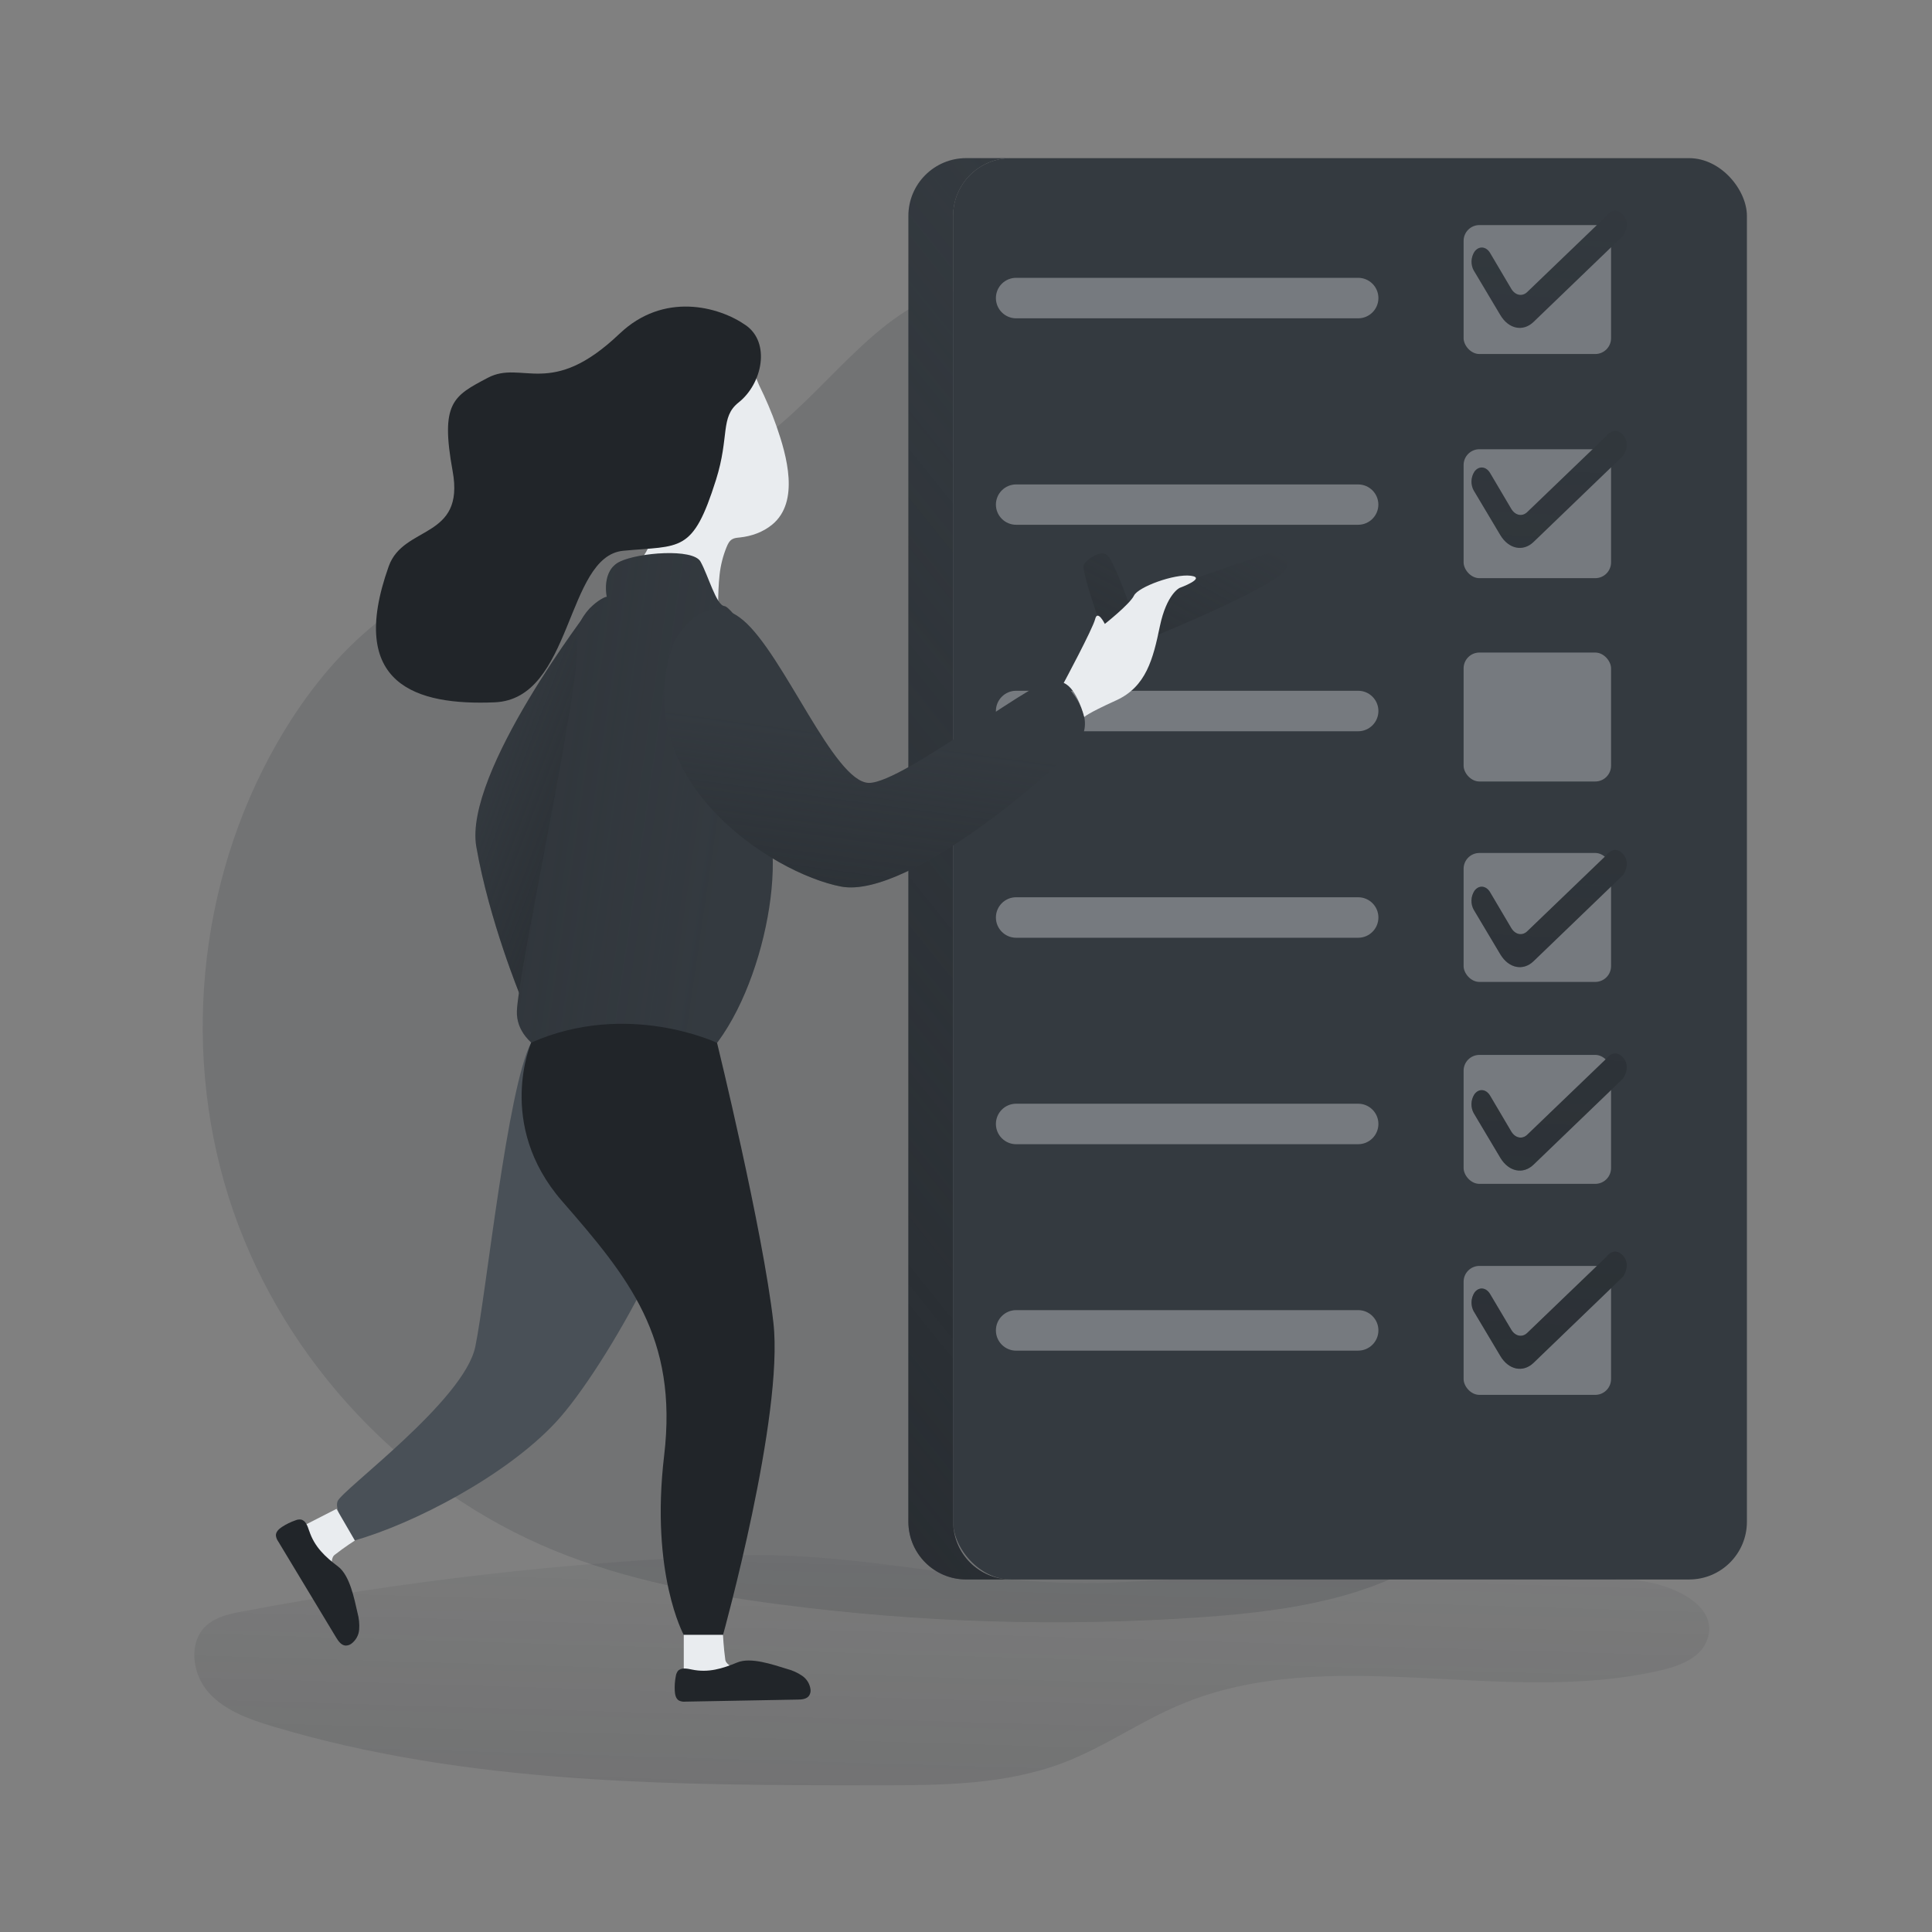 <svg transform="scale(1)" id="_0020_checklist" xmlns="http://www.w3.org/2000/svg" xmlns:xlink="http://www.w3.org/1999/xlink" viewBox="0 0 500 500" class="show_show__wrapper__graphic__5Waiy "><rect x="0" y="0" width="500" height="500" fill="#808080" stroke="none"/><title>React</title><defs><style>.cls-1{fill:url(#linear-gradient);opacity:.52;}.cls-1,.cls-2,.cls-3,.cls-4,.cls-5,.cls-6,.cls-7,.cls-8,.cls-9,.cls-10,.cls-11,.cls-12,.cls-13,.cls-14,.cls-15,.cls-16,.cls-17{stroke-width:0px;}.cls-1,.cls-2,.cls-5{isolation:isolate;}.cls-2{opacity:.18;}.cls-2,.cls-17{fill:#343A40;}.cls-3{fill:url(#linear-gradient-11);}.cls-4{fill:url(#linear-gradient-10);}.cls-5{fill:#F8F9FA;opacity:.34;}.cls-6{fill:url(#linear-gradient-4);}.cls-7{fill:url(#linear-gradient-2);}.cls-8{fill:url(#linear-gradient-3);}.cls-9{fill:url(#linear-gradient-8);}.cls-10{fill:url(#linear-gradient-9);}.cls-11{fill:url(#linear-gradient-7);}.cls-12{fill:url(#linear-gradient-5);}.cls-13{fill:url(#linear-gradient-6);}.cls-14{fill:#212529;}.cls-15{fill:#495057;}.cls-16{fill:#E9ECEF;}</style><linearGradient id="linear-gradient" x1="-93.57" y1="173.73" x2="-104.91" y2="-210.24" gradientTransform="translate(341.83 532.72) scale(1 -1)" gradientUnits="userSpaceOnUse"><stop offset="0" stop-color="#000" stop-opacity="0" style="stop-color: rgb(33, 37, 41);"></stop><stop offset=".98" stop-color="#000" style="stop-color: rgb(33, 37, 41);"></stop></linearGradient><linearGradient id="linear-gradient-2" x1="4.51" y1="382.78" x2="-315.06" y2="125.79" xlink:href="#linear-gradient"></linearGradient><linearGradient id="linear-gradient-3" x1="63.55" y1="553.96" x2="16.16" y2="-341.56" xlink:href="#linear-gradient"></linearGradient><linearGradient id="linear-gradient-4" x1="66.55" y1="553.8" x2="19.16" y2="-341.72" xlink:href="#linear-gradient"></linearGradient><linearGradient id="linear-gradient-5" x1="72.27" y1="553.5" x2="24.89" y2="-342.02" xlink:href="#linear-gradient"></linearGradient><linearGradient id="linear-gradient-6" x1="75.05" y1="553.35" x2="27.66" y2="-342.17" xlink:href="#linear-gradient"></linearGradient><linearGradient id="linear-gradient-7" x1="77.77" y1="553.21" x2="30.37" y2="-342.31" xlink:href="#linear-gradient"></linearGradient><linearGradient id="linear-gradient-8" x1="-220.67" y1="333.69" x2="-146.96" y2="305.88" xlink:href="#linear-gradient"></linearGradient><linearGradient id="linear-gradient-9" x1="-27.59" y1="400.26" x2="-81.87" y2="298.19" xlink:href="#linear-gradient"></linearGradient><linearGradient id="linear-gradient-10" x1="-153.34" y1="318.6" x2="-473.52" y2="365.39" xlink:href="#linear-gradient"></linearGradient><linearGradient id="linear-gradient-11" x1="-116.55" y1="342.23" x2="-131.13" y2="234.75" xlink:href="#linear-gradient"></linearGradient></defs><path class="cls-2" id="background" d="M193.43,116.01c-31.02,18.82-70.15,23.22-97.82,46.69-9.77,8.29-17.65,18.65-24,29.77-20.64,36.18-24.88,81.33-11.31,120.73,13.57,39.39,44.72,72.35,83.28,88.13,18.44,7.55,38.21,11.26,57.97,13.86,36.43,4.78,73.24,5.89,109.89,3.31,23.17-1.63,47.63-5.32,65.45-20.2,11.88-9.93,19.62-23.93,25.61-38.21,16.18-38.82,21.18-81.39,14.44-122.91-4.12-25.11-12.64-49.69-26.68-70.9-23.62-35.71-60.79-59.14-98.88-76.96-14.95-6.96-34.06-19.12-50.74-12.08-17.53,7.41-30.5,28.66-47.21,38.78Z"></path><path class="cls-1" id="shadow" d="M62.63,417.06c-3.27.63-6.71,1.35-9.19,3.6-4.73,4.24-3.76,12.39.4,17.19s10.49,7.04,16.54,8.88c50.58,15.21,104.29,15.32,157.1,15.3,16.13,0,32.69-.09,47.76-5.85,10.44-3.99,19.71-10.57,30.01-14.93,38.66-16.4,83.89.61,124.77-9.03,4.8-1.13,10.13-3.19,11.8-7.83,3.37-9.35-10.26-15.07-20.21-15.56-43.64-2.16-87.37-1.95-130.98.62-34.85,2.05-66.6-8.29-101.57-6.88-42.44,1.7-84.69,6.55-126.42,14.5Z"></path><g id="list_board"><path class="cls-17" d="M261.62,408.76h-11.58c-8.24,0-14.92-6.67-14.95-14.9V55.87c0-8.25,6.69-14.94,14.95-14.95h11.58c-8.25,0-14.95,6.69-14.95,14.95v337.99c.02,8.24,6.71,14.91,14.95,14.9Z"></path><path class="cls-7" d="M261.62,408.76h-11.58c-8.24,0-14.92-6.67-14.95-14.9V55.87c0-8.25,6.69-14.94,14.95-14.95h11.58c-8.25,0-14.95,6.69-14.95,14.95v337.99c.02,8.24,6.71,14.91,14.95,14.9Z"></path><rect class="cls-17" x="246.66" y="40.93" width="205.44" height="367.84" rx="14.95" ry="14.95"></rect><path class="cls-5" d="M351.49,82.38h-88.51c-2.89,0-5.24-2.34-5.24-5.24h0c0-2.9,2.34-5.24,5.24-5.24h88.51c2.89,0,5.24,2.34,5.24,5.24h0c0,2.9-2.35,5.24-5.24,5.24h0Z"></path><path class="cls-5" d="M351.49,135.81h-88.51c-2.88,0-5.22-2.32-5.24-5.2h0c0-2.89,2.34-5.24,5.23-5.24,0,0,0,0,0,0h88.51c2.9,0,5.24,2.35,5.24,5.24h0c-.02,2.88-2.36,5.2-5.24,5.2Z"></path><path class="cls-5" d="M351.49,189.25h-88.51c-2.89,0-5.24-2.34-5.24-5.24h0c0-2.89,2.34-5.24,5.23-5.24h88.52c2.9,0,5.24,2.35,5.24,5.24h0c0,2.89-2.35,5.24-5.24,5.24Z"></path><path class="cls-5" d="M351.49,242.69h-88.51c-2.89,0-5.24-2.35-5.24-5.24h0c0-2.89,2.34-5.24,5.23-5.24h88.52c2.9,0,5.24,2.35,5.24,5.24h0c0,2.89-2.35,5.24-5.24,5.24Z"></path><path class="cls-5" d="M351.49,296.12h-88.51c-2.89,0-5.24-2.35-5.24-5.24h0c0-2.89,2.34-5.24,5.23-5.24h88.52c2.9,0,5.24,2.35,5.24,5.24h0c0,2.89-2.35,5.24-5.24,5.24Z"></path><path class="cls-5" d="M351.49,349.55h-88.51c-2.89,0-5.24-2.34-5.24-5.24h0c0-2.9,2.34-5.25,5.24-5.25h88.51c2.89,0,5.24,2.35,5.24,5.24h0c0,2.9-2.35,5.24-5.24,5.24h0Z"></path><rect class="cls-5" x="378.78" y="58.25" width="38.16" height="33.37" rx="4.09" ry="4.09"></rect><rect class="cls-5" x="378.78" y="116.26" width="38.16" height="33.37" rx="4.09" ry="4.09"></rect><rect class="cls-5" x="378.78" y="168.88" width="38.16" height="33.37" rx="4.09" ry="4.09"></rect><rect class="cls-5" x="378.78" y="273.01" width="38.16" height="33.37" rx="4.09" ry="4.09"></rect><rect class="cls-5" x="378.78" y="220.75" width="38.16" height="33.37" rx="4.09" ry="4.09"></rect><rect class="cls-5" x="378.78" y="327.62" width="38.16" height="33.37" rx="4.09" ry="4.09"></rect><path class="cls-17" d="M381.45,70.07l6.86,11.51c2.16,3.6,5.87,4.32,8.56,1.74l23.22-22.35s2.16-3.09-.14-5.47c-2.29-2.39-4.19.36-4.19.36l-20.57,19.77c-1.3,1.19-3.08.8-4.09-.91l-5.47-9.26c-1.03-1.73-2.93-1.89-4.06-.29h0c-.94,1.49-.99,3.38-.13,4.91Z"></path><path class="cls-17" d="M381.45,127.02l6.86,11.51c2.16,3.56,5.87,4.32,8.56,1.74l23.22-22.35s2.16-3.09-.14-5.47c-2.29-2.39-4.19.36-4.19.36l-20.57,19.77c-1.3,1.19-3.08.8-4.09-.91l-5.47-9.26c-1.04-1.75-2.93-1.91-4.06-.34h0c-.96,1.5-1.01,3.41-.13,4.96Z"></path><path class="cls-17" d="M381.45,235.52l6.86,11.51c2.16,3.56,5.87,4.32,8.56,1.74l23.22-22.36s2.16-3.09-.14-5.47c-2.29-2.39-4.19.36-4.19.36l-20.57,19.77c-1.3,1.19-3.08.79-4.09-.91l-5.47-9.26c-1.04-1.75-2.93-1.91-4.06-.34h0c-.96,1.5-1.01,3.41-.13,4.96Z"></path><path class="cls-17" d="M381.45,288.17l6.86,11.51c2.16,3.56,5.87,4.32,8.56,1.74l23.22-22.35s2.16-3.09-.14-5.48c-2.29-2.39-4.19.36-4.19.36l-20.57,19.77c-1.3,1.19-3.08.79-4.09-.91l-5.47-9.26c-1.04-1.75-2.93-1.91-4.06-.34h0c-.96,1.5-1.01,3.41-.13,4.96Z"></path><path class="cls-17" d="M381.45,339.45l6.86,11.51c2.16,3.6,5.87,4.32,8.56,1.75l23.22-22.36s2.16-3.09-.14-5.47-4.19.36-4.19.36l-20.57,19.77c-1.3,1.19-3.08.8-4.09-.91l-5.47-9.21c-1.04-1.75-2.93-1.91-4.06-.34h0c-.94,1.49-.99,3.37-.13,4.91Z"></path><path class="cls-8" d="M381.45,70.07l6.86,11.51c2.16,3.6,5.87,4.32,8.56,1.74l23.22-22.35s2.16-3.09-.14-5.47c-2.29-2.39-4.19.36-4.19.36l-20.57,19.77c-1.3,1.19-3.08.8-4.09-.91l-5.47-9.26c-1.03-1.73-2.93-1.89-4.06-.29h0c-.94,1.49-.99,3.38-.13,4.91Z"></path><path class="cls-6" d="M381.45,127.02l6.86,11.51c2.16,3.56,5.87,4.32,8.56,1.74l23.22-22.35s2.16-3.09-.14-5.47c-2.29-2.39-4.19.36-4.19.36l-20.57,19.77c-1.3,1.19-3.08.8-4.09-.91l-5.47-9.26c-1.04-1.75-2.93-1.91-4.06-.34h0c-.96,1.5-1.01,3.41-.13,4.96Z"></path><path class="cls-12" d="M381.45,235.52l6.86,11.51c2.16,3.56,5.87,4.32,8.56,1.74l23.22-22.36s2.16-3.09-.14-5.47c-2.29-2.39-4.19.36-4.19.36l-20.57,19.77c-1.3,1.19-3.08.79-4.09-.91l-5.47-9.26c-1.04-1.75-2.93-1.91-4.06-.34h0c-.96,1.5-1.01,3.41-.13,4.96Z"></path><path class="cls-13" d="M381.45,288.17l6.86,11.51c2.16,3.56,5.87,4.32,8.56,1.74l23.22-22.35s2.16-3.09-.14-5.48c-2.29-2.39-4.19.36-4.19.36l-20.57,19.77c-1.3,1.19-3.08.79-4.09-.91l-5.47-9.26c-1.04-1.75-2.93-1.91-4.06-.34h0c-.96,1.5-1.01,3.41-.13,4.96Z"></path><path class="cls-11" d="M381.45,339.45l6.86,11.51c2.16,3.6,5.87,4.32,8.56,1.75l23.22-22.36s2.16-3.09-.14-5.47-4.19.36-4.19.36l-20.57,19.77c-1.3,1.19-3.08.8-4.09-.91l-5.47-9.21c-1.04-1.75-2.93-1.91-4.06-.34h0c-.94,1.49-.99,3.37-.13,4.91Z"></path></g><g id="character_1"><path class="cls-17" d="M152.81,157.29s-32.89,42.7-29.54,61.86c3.35,19.16,11.43,38.68,11.43,38.68l22.07-94.22-3.96-6.32Z"></path><path class="cls-9" d="M152.81,157.29s-32.89,42.7-29.54,61.86c3.35,19.16,11.43,38.68,11.43,38.68l22.07-94.22-3.96-6.32Z"></path><path class="cls-15" d="M137.48,269.82c6.22-11.96,36.52,13.81,40.34,26.61,3.83,12.8-21.06,57.77-33.98,71.65-12.92,13.88-36.86,26.3-52.16,30.61,0,0-5.39-7.19-4.32-10.15,1.08-2.96,32.78-26.07,35.65-40.03,2.87-13.96,8.24-66.73,14.46-78.7Z"></path><path class="cls-17" d="M283.68,158.47s-3.83-11.11-3.19-12.34,4.36-4.04,6.11-2.4c1.75,1.65,5.32,11.86,5.32,11.86l37.37-12.76s4.17-.65,3.73,3.91c-.44,4.56-40.65,20.54-40.65,20.54,0,0-3.27,3.35-8.7-8.83Z"></path><path class="cls-10" d="M283.68,158.47s-3.83-11.11-3.19-12.34,4.36-4.04,6.11-2.4c1.75,1.65,5.32,11.86,5.32,11.86l37.37-12.76s4.17-.65,3.73,3.91c-.44,4.56-40.65,20.54-40.65,20.54,0,0-3.27,3.35-8.7-8.83Z"></path><path class="cls-16" d="M194.23,95.42c.73.23,1.91,3.62,2.22,4.25,1.71,3.48,3.25,7.04,4.53,10.7,2.61,7.49,6.03,19.49-1.13,25.39-2.36,1.95-5.36,3.02-8.4,3.34-.69.07-1.4.11-1.99.47-.71.43-1.1,1.22-1.41,1.99-.94,2.29-1.55,4.71-1.82,7.17-.28,2.62-.37,5.11-.36,7.76-3.11-.39-6.35-.83-8.92-2.62-.98-.68-1.83-1.53-2.83-2.18-3.11-2.02-7.64-2.12-9.59-5.27,4.1-4.21,6.5-11.35,4.24-16.96-3.86-9.21-1.78-42.47,25.47-34.04Z"></path><path class="cls-14" d="M160.34,86.36c-17.85,17.03-25.17,6.7-34.09,11.41-8.92,4.71-12.35,6.39-9.11,24.14,3.24,17.74-12.72,13.91-16.54,24.65-10.94,30.69,7.19,36.05,27.43,35.2,20.24-.85,18.33-37.79,33.25-39.22,14.92-1.43,17.98.8,24.02-18.36,3.55-11.27,1.02-16.19,5.85-20.02,6.16-4.88,8.31-15.46,1.88-19.97-7.08-4.96-21.32-8.66-32.68,2.17Z"></path><path class="cls-17" d="M157.03,154.48s-1.49-6.8,3.4-9.14c4.89-2.34,18.91-3.47,20.86,0,1.95,3.47,4.09,11.32,6.17,11.51s10.65,13.81,10.65,13.81c0,0,1.79,37.85,1.89,52.54.17,23.35-13.82,59.79-33.14,56.82s-33.4-8.34-33.09-18.35c.32-10.01,16.63-85.44,15.46-93.94-1.27-9.16,7.45-13.57,7.78-13.26Z"></path><path class="cls-4" d="M157.03,154.48s-1.49-6.8,3.4-9.14c4.89-2.34,18.91-3.47,20.86,0,1.95,3.47,4.09,11.32,6.17,11.51s10.65,13.81,10.65,13.81c0,0,1.79,37.85,1.89,52.54.17,23.35-13.82,59.79-33.14,56.82s-33.4-8.34-33.09-18.35c.32-10.01,16.63-85.44,15.46-93.94-1.27-9.16,7.45-13.57,7.78-13.26Z"></path><path class="cls-17" d="M174.37,166.28s7.44-14.67,17.98-5.75c10.54,8.92,23.48,41.9,32.49,42.08s46.03-29.65,49.26-26.95c3.23,2.7,8.84,9.43,5.82,15.18-3.02,5.75-44.42,42-62.25,38.6-17.83-3.39-55.84-27.74-43.3-63.16Z"></path><path class="cls-3" d="M174.37,166.28s7.44-14.67,17.98-5.75c10.54,8.92,23.48,41.9,32.49,42.08s46.03-29.65,49.26-26.95c3.23,2.7,8.84,9.43,5.82,15.18-3.02,5.75-44.42,42-62.25,38.6-17.83-3.39-55.84-27.74-43.3-63.16Z"></path><path class="cls-16" d="M275.29,176.74s7.52-14.01,8.14-16.54c.62-2.53,2.5,1.27,2.5,1.27,0,0,6.47-5.11,7.55-7.34,1.08-2.23,10.45-5.68,14.68-5.13s-2.88,3.15-2.88,3.15c0,0-3.35,1.53-5.11,9.95-1.75,8.42-3.53,15.62-11.3,19.15s-8.26,4.32-8.26,4.32c0,0-1.83-7.41-5.32-8.83Z"></path><path class="cls-14" d="M137.48,269.82s-9.26,21.2,7.96,41c17.23,19.79,30.07,35.24,26.44,65.88-3.63,30.63,5.08,46.42,5.08,46.42h10.16s15.76-56.75,13.04-80.78c-2.72-24.03-14.58-72.44-14.58-72.44,0,0-23.21-11.08-48.1-.07Z"></path><path class="cls-16" d="M176.96,423.1v12.95h27.98s-16.75-3.03-17.23-6.47c-.47-3.45-.6-6.47-.6-6.47h-10.16Z"></path><path class="cls-14" d="M179.03,432.07c-1.27-.26-2.84-.58-3.64.44-.26.38-.43.82-.49,1.27-.25,1.26-.34,2.54-.27,3.82.05.96.27,2.04,1.1,2.51.52.24,1.09.33,1.66.27l29.01-.53c1.11,0,2.39-.12,3.01-1.04.28-.45.41-.98.36-1.51-.16-1.46-.95-2.77-2.16-3.6-1.2-.82-2.54-1.43-3.95-1.79-3.6-1.09-9.35-3.14-12.9-1.65-3.88,1.6-7.46,2.7-11.74,1.81Z"></path><path class="cls-16" d="M87.09,390.49l-11.51,5.88,14.01,24.22s-5.75-16.02-3.04-18.15c2.72-2.13,5.29-3.75,5.29-3.75l-4.76-8.2Z"></path><path class="cls-14" d="M80.01,396.18c-.4-1.23-.92-2.75-2.2-2.93-.46-.04-.92.03-1.34.21-1.21.42-2.37.98-3.45,1.68-.8.52-1.62,1.25-1.62,2.21.06.57.26,1.11.6,1.57,5,8.29,9.99,16.57,14.99,24.86.58.94,1.31,2,2.41,2.09.53.02,1.05-.14,1.49-.45,1.19-.87,1.95-2.21,2.06-3.68.11-1.45-.04-2.91-.42-4.32-.84-3.65-1.98-9.68-5.03-12-3.37-2.54-6.11-5.09-7.48-9.24Z"></path></g></svg>
